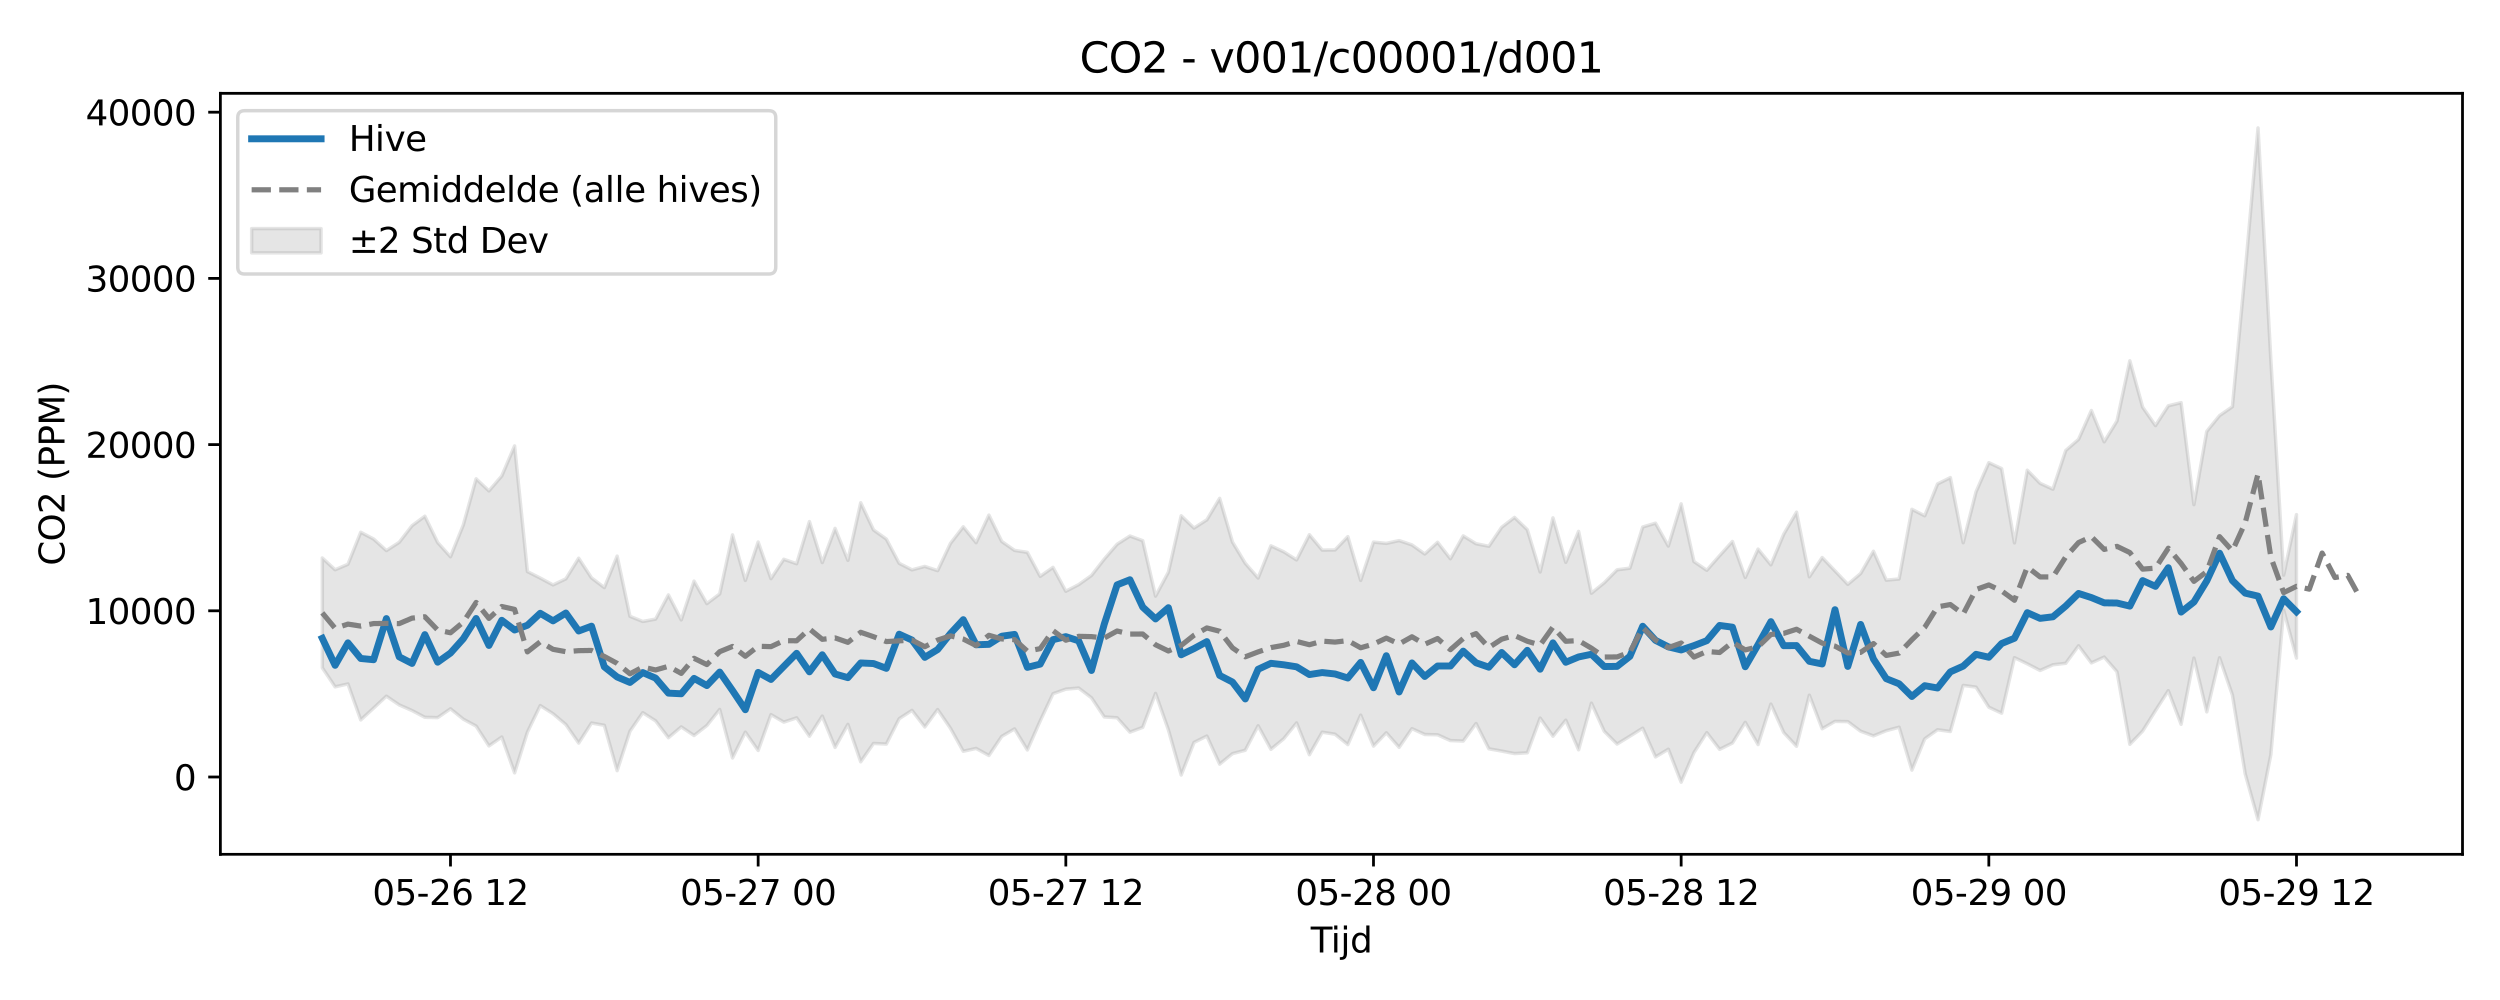 <?xml version="1.0" encoding="utf-8" standalone="no"?>
<!DOCTYPE svg PUBLIC "-//W3C//DTD SVG 1.1//EN"
  "http://www.w3.org/Graphics/SVG/1.1/DTD/svg11.dtd">
<svg xmlns:xlink="http://www.w3.org/1999/xlink" width="720pt" height="288pt" viewBox="0 0 720 288" xmlns="http://www.w3.org/2000/svg" version="1.1">
 <defs>
  <style type="text/css">*{stroke-linejoin: round; stroke-linecap: butt}</style>
 </defs>
 <g id="figure_1">
  <g id="patch_1">
   <path d="M 0 288 
L 720 288 
L 720 0 
L 0 0 
z
" style="fill: #ffffff"/>
  </g>
  <g id="axes_1">
   <g id="patch_2">
    <path d="M 63.47 246.04 
L 709.2 246.04 
L 709.2 26.88 
L 63.47 26.88 
z
" style="fill: #ffffff"/>
   </g>
   <g id="FillBetweenPolyCollection_1">
    <defs>
     <path id="m521241c057" d="M 92.821 -127.305 
L 92.821 -95.676 
L 96.513 -90.186 
L 100.205 -91.026 
L 103.897 -80.66 
L 107.589 -84.049 
L 111.281 -87.5 
L 114.973 -84.984 
L 118.665 -83.361 
L 122.357 -81.414 
L 126.049 -81.322 
L 129.741 -83.869 
L 133.433 -80.881 
L 137.125 -78.884 
L 140.817 -73.176 
L 144.509 -75.737 
L 148.201 -65.416 
L 151.893 -77.134 
L 155.585 -84.793 
L 159.277 -82.447 
L 162.969 -79.327 
L 166.661 -73.996 
L 170.353 -79.765 
L 174.045 -79.113 
L 177.737 -66.057 
L 181.429 -77.396 
L 185.121 -82.752 
L 188.813 -80.395 
L 192.505 -75.538 
L 196.197 -78.655 
L 199.889 -76.17 
L 203.581 -79.046 
L 207.273 -83.682 
L 210.965 -69.699 
L 214.657 -77.14 
L 218.349 -71.866 
L 222.041 -82.194 
L 225.733 -80.035 
L 229.425 -81.265 
L 233.117 -75.968 
L 236.809 -81.767 
L 240.501 -72.742 
L 244.193 -79.379 
L 247.885 -68.596 
L 251.577 -73.891 
L 255.269 -73.707 
L 258.961 -81.01 
L 262.653 -83.41 
L 266.345 -78.625 
L 270.037 -83.654 
L 273.729 -78.256 
L 277.421 -71.632 
L 281.113 -72.451 
L 284.805 -70.414 
L 288.497 -75.916 
L 292.189 -78.076 
L 295.881 -72.01 
L 299.573 -80.364 
L 303.265 -88.197 
L 306.957 -89.521 
L 310.649 -89.844 
L 314.341 -87.042 
L 318.033 -81.518 
L 321.725 -81.286 
L 325.417 -77.141 
L 329.109 -78.523 
L 332.801 -88.296 
L 336.493 -77.814 
L 340.185 -64.797 
L 343.877 -74.178 
L 347.569 -76.017 
L 351.261 -67.931 
L 354.953 -70.951 
L 358.645 -71.928 
L 362.337 -78.975 
L 366.029 -72.194 
L 369.721 -75.238 
L 373.413 -79.793 
L 377.105 -70.633 
L 380.797 -77.127 
L 384.489 -76.545 
L 388.181 -73.55 
L 391.873 -82.038 
L 395.565 -73.119 
L 399.257 -76.95 
L 402.949 -72.762 
L 406.641 -78.15 
L 410.333 -76.465 
L 414.025 -76.38 
L 417.717 -74.712 
L 421.409 -74.575 
L 425.101 -79.633 
L 428.793 -72.346 
L 432.485 -71.686 
L 436.177 -70.971 
L 439.869 -71.193 
L 443.561 -81.189 
L 447.253 -75.973 
L 450.945 -80.582 
L 454.637 -72.051 
L 458.329 -85.492 
L 462.021 -77.377 
L 465.713 -73.706 
L 469.405 -75.971 
L 473.097 -78.288 
L 476.789 -70.002 
L 480.481 -72.217 
L 484.173 -62.724 
L 487.865 -71.263 
L 491.557 -76.993 
L 495.249 -72.187 
L 498.941 -74.01 
L 502.633 -79.966 
L 506.325 -73.561 
L 510.017 -85.218 
L 513.709 -77.032 
L 517.401 -73.069 
L 521.093 -87.79 
L 524.785 -78.116 
L 528.477 -80.235 
L 532.169 -80.175 
L 535.861 -77.414 
L 539.553 -76.062 
L 543.245 -77.562 
L 546.937 -78.56 
L 550.629 -66.202 
L 554.321 -75.207 
L 558.013 -77.832 
L 561.705 -77.328 
L 565.397 -90.6 
L 569.089 -90.112 
L 572.781 -84.32 
L 576.473 -82.605 
L 580.165 -98.593 
L 583.857 -96.822 
L 587.549 -94.899 
L 591.241 -96.54 
L 594.933 -96.967 
L 598.625 -102.018 
L 602.317 -97.086 
L 606.009 -98.771 
L 609.701 -94.521 
L 613.393 -73.631 
L 617.085 -77.455 
L 620.777 -83.328 
L 624.469 -89.088 
L 628.161 -79.406 
L 631.853 -98.466 
L 635.545 -82.984 
L 639.237 -98.569 
L 642.929 -87.843 
L 646.621 -65.118 
L 650.313 -51.922 
L 654.005 -70.684 
L 657.697 -112.301 
L 661.389 -98.469 
L 661.389 -139.79 
L 661.389 -139.79 
L 657.697 -122.359 
L 654.005 -184.381 
L 650.313 -251.158 
L 646.621 -209.831 
L 642.929 -170.866 
L 639.237 -168.314 
L 635.545 -163.762 
L 631.853 -142.671 
L 628.161 -172.039 
L 624.469 -171.135 
L 620.777 -165.435 
L 617.085 -170.728 
L 613.393 -184.1 
L 609.701 -166.769 
L 606.009 -160.76 
L 602.317 -169.771 
L 598.625 -161.466 
L 594.933 -158.261 
L 591.241 -147.114 
L 587.549 -148.8 
L 583.857 -152.584 
L 580.165 -131.648 
L 576.473 -153.022 
L 572.781 -154.753 
L 569.089 -146.321 
L 565.397 -131.697 
L 561.705 -150.452 
L 558.013 -148.626 
L 554.321 -139.45 
L 550.629 -141.321 
L 546.937 -121.261 
L 543.245 -120.911 
L 539.553 -129.245 
L 535.861 -122.821 
L 532.169 -119.709 
L 528.477 -123.586 
L 524.785 -127.434 
L 521.093 -121.877 
L 517.401 -140.494 
L 513.709 -134.141 
L 510.017 -125.332 
L 506.325 -129.862 
L 502.633 -121.69 
L 498.941 -132.057 
L 495.249 -127.969 
L 491.557 -123.76 
L 487.865 -126.266 
L 484.173 -142.896 
L 480.481 -130.732 
L 476.789 -137.324 
L 473.097 -136.224 
L 469.405 -124.37 
L 465.713 -123.895 
L 462.021 -120.171 
L 458.329 -117.155 
L 454.637 -134.961 
L 450.945 -126.046 
L 447.253 -138.853 
L 443.561 -123.266 
L 439.869 -135.447 
L 436.177 -138.986 
L 432.485 -136.143 
L 428.793 -130.681 
L 425.101 -131.408 
L 421.409 -133.666 
L 417.717 -127.072 
L 414.025 -131.826 
L 410.333 -128.447 
L 406.641 -131.07 
L 402.949 -132.316 
L 399.257 -131.506 
L 395.565 -131.88 
L 391.873 -120.847 
L 388.181 -133.455 
L 384.489 -129.614 
L 380.797 -129.579 
L 377.105 -134.005 
L 373.413 -126.745 
L 369.721 -129.077 
L 366.029 -130.802 
L 362.337 -121.54 
L 358.645 -125.762 
L 354.953 -131.898 
L 351.261 -144.479 
L 347.569 -138.289 
L 343.877 -135.923 
L 340.185 -139.452 
L 336.493 -123.211 
L 332.801 -116.318 
L 329.109 -132.279 
L 325.417 -133.627 
L 321.725 -131.26 
L 318.033 -126.988 
L 314.341 -122.264 
L 310.649 -119.625 
L 306.957 -117.72 
L 303.265 -124.598 
L 299.573 -122.005 
L 295.881 -128.926 
L 292.189 -129.49 
L 288.497 -132.066 
L 284.805 -139.652 
L 281.113 -131.707 
L 277.421 -136.28 
L 273.729 -131.493 
L 270.037 -123.652 
L 266.345 -124.875 
L 262.653 -123.886 
L 258.961 -125.768 
L 255.269 -132.747 
L 251.577 -135.372 
L 247.885 -143.206 
L 244.193 -126.63 
L 240.501 -135.826 
L 236.809 -125.986 
L 233.117 -137.779 
L 229.425 -125.645 
L 225.733 -126.932 
L 222.041 -121.341 
L 218.349 -131.897 
L 214.657 -120.848 
L 210.965 -133.956 
L 207.273 -116.948 
L 203.581 -114.159 
L 199.889 -120.638 
L 196.197 -109.468 
L 192.505 -116.664 
L 188.813 -109.707 
L 185.121 -109.017 
L 181.429 -110.502 
L 177.737 -127.84 
L 174.045 -118.77 
L 170.353 -121.579 
L 166.661 -127.227 
L 162.969 -121.299 
L 159.277 -119.542 
L 155.585 -121.52 
L 151.893 -123.387 
L 148.201 -159.581 
L 144.509 -150.925 
L 140.817 -146.621 
L 137.125 -150.1 
L 133.433 -136.805 
L 129.741 -127.655 
L 126.049 -131.759 
L 122.357 -139.33 
L 118.665 -136.595 
L 114.973 -131.816 
L 111.281 -129.425 
L 107.589 -132.775 
L 103.897 -134.704 
L 100.205 -125.488 
L 96.513 -123.913 
L 92.821 -127.305 
z
" style="stroke: #808080; stroke-opacity: 0.2"/>
    </defs>
    <g clip-path="url(#p81b038e1f0)">
     <use xlink:href="#m521241c057" x="0" y="288" style="fill: #808080; fill-opacity: 0.2; stroke: #808080; stroke-opacity: 0.2"/>
    </g>
   </g>
   <g id="matplotlib.axis_1">
    <g id="xtick_1">
     <g id="line2d_1">
      <defs>
       <path id="m26e021b4cd" d="M 0 0 
L 0 3.5 
" style="stroke: #000000; stroke-width: 0.8"/>
      </defs>
      <g>
       <use xlink:href="#m26e021b4cd" x="129.741" y="246.04" style="stroke: #000000; stroke-width: 0.8"/>
      </g>
     </g>
     <g id="text_1">
      <!-- 05-26 12 -->
      <g transform="translate(107.261 260.638) scale(0.1 -0.1)">
       <defs>
        <path id="DejaVuSans-30" d="M 2034 4250 
Q 1547 4250 1301 3770 
Q 1056 3291 1056 2328 
Q 1056 1369 1301 889 
Q 1547 409 2034 409 
Q 2525 409 2770 889 
Q 3016 1369 3016 2328 
Q 3016 3291 2770 3770 
Q 2525 4250 2034 4250 
z
M 2034 4750 
Q 2819 4750 3233 4129 
Q 3647 3509 3647 2328 
Q 3647 1150 3233 529 
Q 2819 -91 2034 -91 
Q 1250 -91 836 529 
Q 422 1150 422 2328 
Q 422 3509 836 4129 
Q 1250 4750 2034 4750 
z
" transform="scale(0.016)"/>
        <path id="DejaVuSans-35" d="M 691 4666 
L 3169 4666 
L 3169 4134 
L 1269 4134 
L 1269 2991 
Q 1406 3038 1543 3061 
Q 1681 3084 1819 3084 
Q 2600 3084 3056 2656 
Q 3513 2228 3513 1497 
Q 3513 744 3044 326 
Q 2575 -91 1722 -91 
Q 1428 -91 1123 -41 
Q 819 9 494 109 
L 494 744 
Q 775 591 1075 516 
Q 1375 441 1709 441 
Q 2250 441 2565 725 
Q 2881 1009 2881 1497 
Q 2881 1984 2565 2268 
Q 2250 2553 1709 2553 
Q 1456 2553 1204 2497 
Q 953 2441 691 2322 
L 691 4666 
z
" transform="scale(0.016)"/>
        <path id="DejaVuSans-2d" d="M 313 2009 
L 1997 2009 
L 1997 1497 
L 313 1497 
L 313 2009 
z
" transform="scale(0.016)"/>
        <path id="DejaVuSans-32" d="M 1228 531 
L 3431 531 
L 3431 0 
L 469 0 
L 469 531 
Q 828 903 1448 1529 
Q 2069 2156 2228 2338 
Q 2531 2678 2651 2914 
Q 2772 3150 2772 3378 
Q 2772 3750 2511 3984 
Q 2250 4219 1831 4219 
Q 1534 4219 1204 4116 
Q 875 4013 500 3803 
L 500 4441 
Q 881 4594 1212 4672 
Q 1544 4750 1819 4750 
Q 2544 4750 2975 4387 
Q 3406 4025 3406 3419 
Q 3406 3131 3298 2873 
Q 3191 2616 2906 2266 
Q 2828 2175 2409 1742 
Q 1991 1309 1228 531 
z
" transform="scale(0.016)"/>
        <path id="DejaVuSans-36" d="M 2113 2584 
Q 1688 2584 1439 2293 
Q 1191 2003 1191 1497 
Q 1191 994 1439 701 
Q 1688 409 2113 409 
Q 2538 409 2786 701 
Q 3034 994 3034 1497 
Q 3034 2003 2786 2293 
Q 2538 2584 2113 2584 
z
M 3366 4563 
L 3366 3988 
Q 3128 4100 2886 4159 
Q 2644 4219 2406 4219 
Q 1781 4219 1451 3797 
Q 1122 3375 1075 2522 
Q 1259 2794 1537 2939 
Q 1816 3084 2150 3084 
Q 2853 3084 3261 2657 
Q 3669 2231 3669 1497 
Q 3669 778 3244 343 
Q 2819 -91 2113 -91 
Q 1303 -91 875 529 
Q 447 1150 447 2328 
Q 447 3434 972 4092 
Q 1497 4750 2381 4750 
Q 2619 4750 2861 4703 
Q 3103 4656 3366 4563 
z
" transform="scale(0.016)"/>
        <path id="DejaVuSans-20" transform="scale(0.016)"/>
        <path id="DejaVuSans-31" d="M 794 531 
L 1825 531 
L 1825 4091 
L 703 3866 
L 703 4441 
L 1819 4666 
L 2450 4666 
L 2450 531 
L 3481 531 
L 3481 0 
L 794 0 
L 794 531 
z
" transform="scale(0.016)"/>
       </defs>
       <use xlink:href="#DejaVuSans-30"/>
       <use xlink:href="#DejaVuSans-35" transform="translate(63.623 0)"/>
       <use xlink:href="#DejaVuSans-2d" transform="translate(127.246 0)"/>
       <use xlink:href="#DejaVuSans-32" transform="translate(163.33 0)"/>
       <use xlink:href="#DejaVuSans-36" transform="translate(226.953 0)"/>
       <use xlink:href="#DejaVuSans-20" transform="translate(290.576 0)"/>
       <use xlink:href="#DejaVuSans-31" transform="translate(322.363 0)"/>
       <use xlink:href="#DejaVuSans-32" transform="translate(385.986 0)"/>
      </g>
     </g>
    </g>
    <g id="xtick_2">
     <g id="line2d_2">
      <g>
       <use xlink:href="#m26e021b4cd" x="218.349" y="246.04" style="stroke: #000000; stroke-width: 0.8"/>
      </g>
     </g>
     <g id="text_2">
      <!-- 05-27 00 -->
      <g transform="translate(195.869 260.638) scale(0.1 -0.1)">
       <defs>
        <path id="DejaVuSans-37" d="M 525 4666 
L 3525 4666 
L 3525 4397 
L 1831 0 
L 1172 0 
L 2766 4134 
L 525 4134 
L 525 4666 
z
" transform="scale(0.016)"/>
       </defs>
       <use xlink:href="#DejaVuSans-30"/>
       <use xlink:href="#DejaVuSans-35" transform="translate(63.623 0)"/>
       <use xlink:href="#DejaVuSans-2d" transform="translate(127.246 0)"/>
       <use xlink:href="#DejaVuSans-32" transform="translate(163.33 0)"/>
       <use xlink:href="#DejaVuSans-37" transform="translate(226.953 0)"/>
       <use xlink:href="#DejaVuSans-20" transform="translate(290.576 0)"/>
       <use xlink:href="#DejaVuSans-30" transform="translate(322.363 0)"/>
       <use xlink:href="#DejaVuSans-30" transform="translate(385.986 0)"/>
      </g>
     </g>
    </g>
    <g id="xtick_3">
     <g id="line2d_3">
      <g>
       <use xlink:href="#m26e021b4cd" x="306.957" y="246.04" style="stroke: #000000; stroke-width: 0.8"/>
      </g>
     </g>
     <g id="text_3">
      <!-- 05-27 12 -->
      <g transform="translate(284.477 260.638) scale(0.1 -0.1)">
       <use xlink:href="#DejaVuSans-30"/>
       <use xlink:href="#DejaVuSans-35" transform="translate(63.623 0)"/>
       <use xlink:href="#DejaVuSans-2d" transform="translate(127.246 0)"/>
       <use xlink:href="#DejaVuSans-32" transform="translate(163.33 0)"/>
       <use xlink:href="#DejaVuSans-37" transform="translate(226.953 0)"/>
       <use xlink:href="#DejaVuSans-20" transform="translate(290.576 0)"/>
       <use xlink:href="#DejaVuSans-31" transform="translate(322.363 0)"/>
       <use xlink:href="#DejaVuSans-32" transform="translate(385.986 0)"/>
      </g>
     </g>
    </g>
    <g id="xtick_4">
     <g id="line2d_4">
      <g>
       <use xlink:href="#m26e021b4cd" x="395.565" y="246.04" style="stroke: #000000; stroke-width: 0.8"/>
      </g>
     </g>
     <g id="text_4">
      <!-- 05-28 00 -->
      <g transform="translate(373.085 260.638) scale(0.1 -0.1)">
       <defs>
        <path id="DejaVuSans-38" d="M 2034 2216 
Q 1584 2216 1326 1975 
Q 1069 1734 1069 1313 
Q 1069 891 1326 650 
Q 1584 409 2034 409 
Q 2484 409 2743 651 
Q 3003 894 3003 1313 
Q 3003 1734 2745 1975 
Q 2488 2216 2034 2216 
z
M 1403 2484 
Q 997 2584 770 2862 
Q 544 3141 544 3541 
Q 544 4100 942 4425 
Q 1341 4750 2034 4750 
Q 2731 4750 3128 4425 
Q 3525 4100 3525 3541 
Q 3525 3141 3298 2862 
Q 3072 2584 2669 2484 
Q 3125 2378 3379 2068 
Q 3634 1759 3634 1313 
Q 3634 634 3220 271 
Q 2806 -91 2034 -91 
Q 1263 -91 848 271 
Q 434 634 434 1313 
Q 434 1759 690 2068 
Q 947 2378 1403 2484 
z
M 1172 3481 
Q 1172 3119 1398 2916 
Q 1625 2713 2034 2713 
Q 2441 2713 2670 2916 
Q 2900 3119 2900 3481 
Q 2900 3844 2670 4047 
Q 2441 4250 2034 4250 
Q 1625 4250 1398 4047 
Q 1172 3844 1172 3481 
z
" transform="scale(0.016)"/>
       </defs>
       <use xlink:href="#DejaVuSans-30"/>
       <use xlink:href="#DejaVuSans-35" transform="translate(63.623 0)"/>
       <use xlink:href="#DejaVuSans-2d" transform="translate(127.246 0)"/>
       <use xlink:href="#DejaVuSans-32" transform="translate(163.33 0)"/>
       <use xlink:href="#DejaVuSans-38" transform="translate(226.953 0)"/>
       <use xlink:href="#DejaVuSans-20" transform="translate(290.576 0)"/>
       <use xlink:href="#DejaVuSans-30" transform="translate(322.363 0)"/>
       <use xlink:href="#DejaVuSans-30" transform="translate(385.986 0)"/>
      </g>
     </g>
    </g>
    <g id="xtick_5">
     <g id="line2d_5">
      <g>
       <use xlink:href="#m26e021b4cd" x="484.173" y="246.04" style="stroke: #000000; stroke-width: 0.8"/>
      </g>
     </g>
     <g id="text_5">
      <!-- 05-28 12 -->
      <g transform="translate(461.692 260.638) scale(0.1 -0.1)">
       <use xlink:href="#DejaVuSans-30"/>
       <use xlink:href="#DejaVuSans-35" transform="translate(63.623 0)"/>
       <use xlink:href="#DejaVuSans-2d" transform="translate(127.246 0)"/>
       <use xlink:href="#DejaVuSans-32" transform="translate(163.33 0)"/>
       <use xlink:href="#DejaVuSans-38" transform="translate(226.953 0)"/>
       <use xlink:href="#DejaVuSans-20" transform="translate(290.576 0)"/>
       <use xlink:href="#DejaVuSans-31" transform="translate(322.363 0)"/>
       <use xlink:href="#DejaVuSans-32" transform="translate(385.986 0)"/>
      </g>
     </g>
    </g>
    <g id="xtick_6">
     <g id="line2d_6">
      <g>
       <use xlink:href="#m26e021b4cd" x="572.781" y="246.04" style="stroke: #000000; stroke-width: 0.8"/>
      </g>
     </g>
     <g id="text_6">
      <!-- 05-29 00 -->
      <g transform="translate(550.3 260.638) scale(0.1 -0.1)">
       <defs>
        <path id="DejaVuSans-39" d="M 703 97 
L 703 672 
Q 941 559 1184 500 
Q 1428 441 1663 441 
Q 2288 441 2617 861 
Q 2947 1281 2994 2138 
Q 2813 1869 2534 1725 
Q 2256 1581 1919 1581 
Q 1219 1581 811 2004 
Q 403 2428 403 3163 
Q 403 3881 828 4315 
Q 1253 4750 1959 4750 
Q 2769 4750 3195 4129 
Q 3622 3509 3622 2328 
Q 3622 1225 3098 567 
Q 2575 -91 1691 -91 
Q 1453 -91 1209 -44 
Q 966 3 703 97 
z
M 1959 2075 
Q 2384 2075 2632 2365 
Q 2881 2656 2881 3163 
Q 2881 3666 2632 3958 
Q 2384 4250 1959 4250 
Q 1534 4250 1286 3958 
Q 1038 3666 1038 3163 
Q 1038 2656 1286 2365 
Q 1534 2075 1959 2075 
z
" transform="scale(0.016)"/>
       </defs>
       <use xlink:href="#DejaVuSans-30"/>
       <use xlink:href="#DejaVuSans-35" transform="translate(63.623 0)"/>
       <use xlink:href="#DejaVuSans-2d" transform="translate(127.246 0)"/>
       <use xlink:href="#DejaVuSans-32" transform="translate(163.33 0)"/>
       <use xlink:href="#DejaVuSans-39" transform="translate(226.953 0)"/>
       <use xlink:href="#DejaVuSans-20" transform="translate(290.576 0)"/>
       <use xlink:href="#DejaVuSans-30" transform="translate(322.363 0)"/>
       <use xlink:href="#DejaVuSans-30" transform="translate(385.986 0)"/>
      </g>
     </g>
    </g>
    <g id="xtick_7">
     <g id="line2d_7">
      <g>
       <use xlink:href="#m26e021b4cd" x="661.389" y="246.04" style="stroke: #000000; stroke-width: 0.8"/>
      </g>
     </g>
     <g id="text_7">
      <!-- 05-29 12 -->
      <g transform="translate(638.908 260.638) scale(0.1 -0.1)">
       <use xlink:href="#DejaVuSans-30"/>
       <use xlink:href="#DejaVuSans-35" transform="translate(63.623 0)"/>
       <use xlink:href="#DejaVuSans-2d" transform="translate(127.246 0)"/>
       <use xlink:href="#DejaVuSans-32" transform="translate(163.33 0)"/>
       <use xlink:href="#DejaVuSans-39" transform="translate(226.953 0)"/>
       <use xlink:href="#DejaVuSans-20" transform="translate(290.576 0)"/>
       <use xlink:href="#DejaVuSans-31" transform="translate(322.363 0)"/>
       <use xlink:href="#DejaVuSans-32" transform="translate(385.986 0)"/>
      </g>
     </g>
    </g>
    <g id="text_8">
     <!-- Tijd -->
     <g transform="translate(377.485 274.317) scale(0.1 -0.1)">
      <defs>
       <path id="DejaVuSans-54" d="M -19 4666 
L 3928 4666 
L 3928 4134 
L 2272 4134 
L 2272 0 
L 1638 0 
L 1638 4134 
L -19 4134 
L -19 4666 
z
" transform="scale(0.016)"/>
       <path id="DejaVuSans-69" d="M 603 3500 
L 1178 3500 
L 1178 0 
L 603 0 
L 603 3500 
z
M 603 4863 
L 1178 4863 
L 1178 4134 
L 603 4134 
L 603 4863 
z
" transform="scale(0.016)"/>
       <path id="DejaVuSans-6a" d="M 603 3500 
L 1178 3500 
L 1178 -63 
Q 1178 -731 923 -1031 
Q 669 -1331 103 -1331 
L -116 -1331 
L -116 -844 
L 38 -844 
Q 366 -844 484 -692 
Q 603 -541 603 -63 
L 603 3500 
z
M 603 4863 
L 1178 4863 
L 1178 4134 
L 603 4134 
L 603 4863 
z
" transform="scale(0.016)"/>
       <path id="DejaVuSans-64" d="M 2906 2969 
L 2906 4863 
L 3481 4863 
L 3481 0 
L 2906 0 
L 2906 525 
Q 2725 213 2448 61 
Q 2172 -91 1784 -91 
Q 1150 -91 751 415 
Q 353 922 353 1747 
Q 353 2572 751 3078 
Q 1150 3584 1784 3584 
Q 2172 3584 2448 3432 
Q 2725 3281 2906 2969 
z
M 947 1747 
Q 947 1113 1208 752 
Q 1469 391 1925 391 
Q 2381 391 2643 752 
Q 2906 1113 2906 1747 
Q 2906 2381 2643 2742 
Q 2381 3103 1925 3103 
Q 1469 3103 1208 2742 
Q 947 2381 947 1747 
z
" transform="scale(0.016)"/>
      </defs>
      <use xlink:href="#DejaVuSans-54"/>
      <use xlink:href="#DejaVuSans-69" transform="translate(57.959 0)"/>
      <use xlink:href="#DejaVuSans-6a" transform="translate(85.742 0)"/>
      <use xlink:href="#DejaVuSans-64" transform="translate(113.525 0)"/>
     </g>
    </g>
   </g>
   <g id="matplotlib.axis_2">
    <g id="ytick_1">
     <g id="line2d_8">
      <defs>
       <path id="mb6037d41ae" d="M 0 0 
L -3.5 0 
" style="stroke: #000000; stroke-width: 0.8"/>
      </defs>
      <g>
       <use xlink:href="#mb6037d41ae" x="63.47" y="223.78" style="stroke: #000000; stroke-width: 0.8"/>
      </g>
     </g>
     <g id="text_9">
      <!-- 0 -->
      <g transform="translate(50.108 227.579) scale(0.1 -0.1)">
       <use xlink:href="#DejaVuSans-30"/>
      </g>
     </g>
    </g>
    <g id="ytick_2">
     <g id="line2d_9">
      <g>
       <use xlink:href="#mb6037d41ae" x="63.47" y="175.912" style="stroke: #000000; stroke-width: 0.8"/>
      </g>
     </g>
     <g id="text_10">
      <!-- 10000 -->
      <g transform="translate(24.657 179.711) scale(0.1 -0.1)">
       <use xlink:href="#DejaVuSans-31"/>
       <use xlink:href="#DejaVuSans-30" transform="translate(63.623 0)"/>
       <use xlink:href="#DejaVuSans-30" transform="translate(127.246 0)"/>
       <use xlink:href="#DejaVuSans-30" transform="translate(190.869 0)"/>
       <use xlink:href="#DejaVuSans-30" transform="translate(254.492 0)"/>
      </g>
     </g>
    </g>
    <g id="ytick_3">
     <g id="line2d_10">
      <g>
       <use xlink:href="#mb6037d41ae" x="63.47" y="128.044" style="stroke: #000000; stroke-width: 0.8"/>
      </g>
     </g>
     <g id="text_11">
      <!-- 20000 -->
      <g transform="translate(24.657 131.843) scale(0.1 -0.1)">
       <use xlink:href="#DejaVuSans-32"/>
       <use xlink:href="#DejaVuSans-30" transform="translate(63.623 0)"/>
       <use xlink:href="#DejaVuSans-30" transform="translate(127.246 0)"/>
       <use xlink:href="#DejaVuSans-30" transform="translate(190.869 0)"/>
       <use xlink:href="#DejaVuSans-30" transform="translate(254.492 0)"/>
      </g>
     </g>
    </g>
    <g id="ytick_4">
     <g id="line2d_11">
      <g>
       <use xlink:href="#mb6037d41ae" x="63.47" y="80.176" style="stroke: #000000; stroke-width: 0.8"/>
      </g>
     </g>
     <g id="text_12">
      <!-- 30000 -->
      <g transform="translate(24.657 83.975) scale(0.1 -0.1)">
       <defs>
        <path id="DejaVuSans-33" d="M 2597 2516 
Q 3050 2419 3304 2112 
Q 3559 1806 3559 1356 
Q 3559 666 3084 287 
Q 2609 -91 1734 -91 
Q 1441 -91 1130 -33 
Q 819 25 488 141 
L 488 750 
Q 750 597 1062 519 
Q 1375 441 1716 441 
Q 2309 441 2620 675 
Q 2931 909 2931 1356 
Q 2931 1769 2642 2001 
Q 2353 2234 1838 2234 
L 1294 2234 
L 1294 2753 
L 1863 2753 
Q 2328 2753 2575 2939 
Q 2822 3125 2822 3475 
Q 2822 3834 2567 4026 
Q 2313 4219 1838 4219 
Q 1578 4219 1281 4162 
Q 984 4106 628 3988 
L 628 4550 
Q 988 4650 1302 4700 
Q 1616 4750 1894 4750 
Q 2613 4750 3031 4423 
Q 3450 4097 3450 3541 
Q 3450 3153 3228 2886 
Q 3006 2619 2597 2516 
z
" transform="scale(0.016)"/>
       </defs>
       <use xlink:href="#DejaVuSans-33"/>
       <use xlink:href="#DejaVuSans-30" transform="translate(63.623 0)"/>
       <use xlink:href="#DejaVuSans-30" transform="translate(127.246 0)"/>
       <use xlink:href="#DejaVuSans-30" transform="translate(190.869 0)"/>
       <use xlink:href="#DejaVuSans-30" transform="translate(254.492 0)"/>
      </g>
     </g>
    </g>
    <g id="ytick_5">
     <g id="line2d_12">
      <g>
       <use xlink:href="#mb6037d41ae" x="63.47" y="32.308" style="stroke: #000000; stroke-width: 0.8"/>
      </g>
     </g>
     <g id="text_13">
      <!-- 40000 -->
      <g transform="translate(24.657 36.108) scale(0.1 -0.1)">
       <defs>
        <path id="DejaVuSans-34" d="M 2419 4116 
L 825 1625 
L 2419 1625 
L 2419 4116 
z
M 2253 4666 
L 3047 4666 
L 3047 1625 
L 3713 1625 
L 3713 1100 
L 3047 1100 
L 3047 0 
L 2419 0 
L 2419 1100 
L 313 1100 
L 313 1709 
L 2253 4666 
z
" transform="scale(0.016)"/>
       </defs>
       <use xlink:href="#DejaVuSans-34"/>
       <use xlink:href="#DejaVuSans-30" transform="translate(63.623 0)"/>
       <use xlink:href="#DejaVuSans-30" transform="translate(127.246 0)"/>
       <use xlink:href="#DejaVuSans-30" transform="translate(190.869 0)"/>
       <use xlink:href="#DejaVuSans-30" transform="translate(254.492 0)"/>
      </g>
     </g>
    </g>
    <g id="text_14">
     <!-- CO2 (PPM) -->
     <g transform="translate(18.578 162.903) rotate(-90) scale(0.1 -0.1)">
      <defs>
       <path id="DejaVuSans-43" d="M 4122 4306 
L 4122 3641 
Q 3803 3938 3442 4084 
Q 3081 4231 2675 4231 
Q 1875 4231 1450 3742 
Q 1025 3253 1025 2328 
Q 1025 1406 1450 917 
Q 1875 428 2675 428 
Q 3081 428 3442 575 
Q 3803 722 4122 1019 
L 4122 359 
Q 3791 134 3420 21 
Q 3050 -91 2638 -91 
Q 1578 -91 968 557 
Q 359 1206 359 2328 
Q 359 3453 968 4101 
Q 1578 4750 2638 4750 
Q 3056 4750 3426 4639 
Q 3797 4528 4122 4306 
z
" transform="scale(0.016)"/>
       <path id="DejaVuSans-4f" d="M 2522 4238 
Q 1834 4238 1429 3725 
Q 1025 3213 1025 2328 
Q 1025 1447 1429 934 
Q 1834 422 2522 422 
Q 3209 422 3611 934 
Q 4013 1447 4013 2328 
Q 4013 3213 3611 3725 
Q 3209 4238 2522 4238 
z
M 2522 4750 
Q 3503 4750 4090 4092 
Q 4678 3434 4678 2328 
Q 4678 1225 4090 567 
Q 3503 -91 2522 -91 
Q 1538 -91 948 565 
Q 359 1222 359 2328 
Q 359 3434 948 4092 
Q 1538 4750 2522 4750 
z
" transform="scale(0.016)"/>
       <path id="DejaVuSans-28" d="M 1984 4856 
Q 1566 4138 1362 3434 
Q 1159 2731 1159 2009 
Q 1159 1288 1364 580 
Q 1569 -128 1984 -844 
L 1484 -844 
Q 1016 -109 783 600 
Q 550 1309 550 2009 
Q 550 2706 781 3412 
Q 1013 4119 1484 4856 
L 1984 4856 
z
" transform="scale(0.016)"/>
       <path id="DejaVuSans-50" d="M 1259 4147 
L 1259 2394 
L 2053 2394 
Q 2494 2394 2734 2622 
Q 2975 2850 2975 3272 
Q 2975 3691 2734 3919 
Q 2494 4147 2053 4147 
L 1259 4147 
z
M 628 4666 
L 2053 4666 
Q 2838 4666 3239 4311 
Q 3641 3956 3641 3272 
Q 3641 2581 3239 2228 
Q 2838 1875 2053 1875 
L 1259 1875 
L 1259 0 
L 628 0 
L 628 4666 
z
" transform="scale(0.016)"/>
       <path id="DejaVuSans-4d" d="M 628 4666 
L 1569 4666 
L 2759 1491 
L 3956 4666 
L 4897 4666 
L 4897 0 
L 4281 0 
L 4281 4097 
L 3078 897 
L 2444 897 
L 1241 4097 
L 1241 0 
L 628 0 
L 628 4666 
z
" transform="scale(0.016)"/>
       <path id="DejaVuSans-29" d="M 513 4856 
L 1013 4856 
Q 1481 4119 1714 3412 
Q 1947 2706 1947 2009 
Q 1947 1309 1714 600 
Q 1481 -109 1013 -844 
L 513 -844 
Q 928 -128 1133 580 
Q 1338 1288 1338 2009 
Q 1338 2731 1133 3434 
Q 928 4138 513 4856 
z
" transform="scale(0.016)"/>
      </defs>
      <use xlink:href="#DejaVuSans-43"/>
      <use xlink:href="#DejaVuSans-4f" transform="translate(69.824 0)"/>
      <use xlink:href="#DejaVuSans-32" transform="translate(148.535 0)"/>
      <use xlink:href="#DejaVuSans-20" transform="translate(212.158 0)"/>
      <use xlink:href="#DejaVuSans-28" transform="translate(243.945 0)"/>
      <use xlink:href="#DejaVuSans-50" transform="translate(282.959 0)"/>
      <use xlink:href="#DejaVuSans-50" transform="translate(343.262 0)"/>
      <use xlink:href="#DejaVuSans-4d" transform="translate(403.564 0)"/>
      <use xlink:href="#DejaVuSans-29" transform="translate(489.844 0)"/>
     </g>
    </g>
   </g>
   <g id="line2d_13">
    <path d="M 92.821 183.839 
L 96.513 191.608 
L 100.205 185.142 
L 103.897 189.642 
L 107.589 189.998 
L 111.281 178.155 
L 114.973 189.166 
L 118.665 191.064 
L 122.357 182.775 
L 126.049 190.705 
L 129.741 188.078 
L 133.433 183.95 
L 137.125 178.13 
L 140.817 185.886 
L 144.509 178.65 
L 148.201 181.439 
L 151.893 180.076 
L 155.585 176.627 
L 159.277 178.806 
L 162.969 176.552 
L 166.661 181.725 
L 170.353 180.34 
L 174.045 192.043 
L 177.737 194.975 
L 181.429 196.541 
L 185.121 193.7 
L 188.813 195.294 
L 192.505 199.621 
L 196.197 199.807 
L 199.889 195.375 
L 203.581 197.443 
L 207.273 193.559 
L 210.965 198.872 
L 214.657 204.396 
L 218.349 193.656 
L 222.041 195.68 
L 229.425 188.161 
L 233.117 193.487 
L 236.809 188.576 
L 240.501 194.114 
L 244.193 195.16 
L 247.885 190.933 
L 251.577 191.102 
L 255.269 192.481 
L 258.961 182.654 
L 262.653 184.333 
L 266.345 189.316 
L 270.037 187.071 
L 273.729 182.452 
L 277.421 178.47 
L 281.113 185.691 
L 284.805 185.57 
L 288.497 183.232 
L 292.189 182.712 
L 295.881 192.2 
L 299.573 191.268 
L 303.265 184.219 
L 306.957 183.355 
L 310.649 184.557 
L 314.341 193.096 
L 318.033 179.724 
L 321.725 168.438 
L 325.417 166.97 
L 329.109 174.851 
L 332.801 178.249 
L 336.493 175.018 
L 340.185 188.576 
L 343.877 186.794 
L 347.569 184.788 
L 351.261 194.52 
L 354.953 196.431 
L 358.645 201.29 
L 362.337 192.753 
L 366.029 191.036 
L 369.721 191.459 
L 373.413 192.04 
L 377.105 194.271 
L 380.797 193.7 
L 384.489 194.103 
L 388.181 195.27 
L 391.873 190.776 
L 395.565 198.067 
L 399.257 188.849 
L 402.949 199.286 
L 406.641 190.925 
L 410.333 194.821 
L 414.025 191.812 
L 417.717 191.816 
L 421.409 187.533 
L 425.101 190.887 
L 428.793 192.149 
L 432.485 187.92 
L 436.177 191.453 
L 439.869 187.3 
L 443.561 192.731 
L 447.253 185.144 
L 450.945 190.732 
L 454.637 189.2 
L 458.329 188.429 
L 462.021 191.96 
L 465.713 191.919 
L 469.405 189.029 
L 473.097 180.367 
L 476.789 184.42 
L 480.481 186.296 
L 484.173 187.186 
L 487.865 185.94 
L 491.557 184.512 
L 495.249 180.132 
L 498.941 180.628 
L 502.633 192.019 
L 506.325 185.663 
L 510.017 179.038 
L 513.709 185.961 
L 517.401 185.923 
L 521.093 190.462 
L 524.785 191.223 
L 528.477 175.598 
L 532.169 191.928 
L 535.861 179.84 
L 539.553 189.8 
L 543.245 195.459 
L 546.937 196.931 
L 550.629 200.586 
L 554.321 197.48 
L 558.013 198.14 
L 561.705 193.494 
L 565.397 191.847 
L 569.089 188.447 
L 572.781 189.283 
L 576.473 185.329 
L 580.165 183.813 
L 583.857 176.45 
L 587.549 178.087 
L 591.241 177.638 
L 594.933 174.538 
L 598.625 170.916 
L 602.317 172.103 
L 606.009 173.616 
L 609.701 173.673 
L 613.393 174.559 
L 617.085 167.217 
L 620.777 168.872 
L 624.469 163.507 
L 628.161 176.277 
L 631.853 173.378 
L 635.545 167.304 
L 639.237 159.326 
L 642.929 167.203 
L 646.621 170.82 
L 650.313 171.68 
L 654.005 180.566 
L 657.697 172.448 
L 661.389 176.175 
L 661.389 176.175 
" clip-path="url(#p81b038e1f0)" style="fill: none; stroke: #1f77b4; stroke-width: 2; stroke-linecap: square"/>
   </g>
   <g id="line2d_14">
    <path d="M 92.821 176.509 
L 96.513 180.95 
L 100.205 179.743 
L 103.897 180.318 
L 107.589 179.588 
L 111.281 179.538 
L 114.973 179.6 
L 118.665 178.022 
L 122.357 177.628 
L 126.049 181.459 
L 129.741 182.238 
L 133.433 179.157 
L 137.125 173.508 
L 140.817 178.102 
L 144.509 174.669 
L 148.201 175.501 
L 151.893 187.74 
L 155.585 184.843 
L 159.277 187.005 
L 162.969 187.687 
L 166.661 187.389 
L 170.353 187.328 
L 174.045 189.058 
L 177.737 191.051 
L 181.429 194.051 
L 185.121 192.115 
L 188.813 192.949 
L 192.505 191.899 
L 196.197 193.938 
L 199.889 189.596 
L 203.581 191.397 
L 207.273 187.685 
L 210.965 186.173 
L 214.657 189.006 
L 218.349 186.118 
L 222.041 186.232 
L 225.733 184.516 
L 229.425 184.545 
L 233.117 181.126 
L 236.809 184.124 
L 240.501 183.716 
L 244.193 184.996 
L 247.885 182.099 
L 251.577 183.368 
L 255.269 184.773 
L 262.653 184.352 
L 266.345 186.25 
L 270.037 184.347 
L 273.729 183.125 
L 277.421 184.044 
L 281.113 185.921 
L 284.805 182.967 
L 288.497 184.009 
L 292.189 184.217 
L 295.881 187.532 
L 299.573 186.815 
L 303.265 181.603 
L 306.957 184.379 
L 310.649 183.265 
L 314.341 183.347 
L 318.033 183.747 
L 321.725 181.727 
L 325.417 182.616 
L 329.109 182.599 
L 332.801 185.693 
L 336.493 187.488 
L 340.185 185.876 
L 343.877 182.949 
L 347.569 180.847 
L 351.261 181.795 
L 354.953 186.576 
L 358.645 189.155 
L 362.337 187.743 
L 366.029 186.502 
L 369.721 185.842 
L 373.413 184.731 
L 377.105 185.681 
L 380.797 184.647 
L 384.489 184.92 
L 388.181 184.498 
L 391.873 186.557 
L 395.565 185.501 
L 399.257 183.772 
L 402.949 185.461 
L 406.641 183.39 
L 410.333 185.544 
L 414.025 183.897 
L 417.717 187.108 
L 421.409 183.88 
L 425.101 182.479 
L 428.793 186.487 
L 432.485 184.085 
L 436.177 183.021 
L 439.869 184.68 
L 443.561 185.773 
L 447.253 180.587 
L 450.945 184.686 
L 454.637 184.494 
L 458.329 186.677 
L 462.021 189.226 
L 465.713 189.199 
L 469.405 187.83 
L 473.097 180.744 
L 476.789 184.337 
L 480.481 186.525 
L 484.173 185.19 
L 487.865 189.235 
L 491.557 187.624 
L 495.249 187.922 
L 498.941 184.966 
L 502.633 187.172 
L 506.325 186.289 
L 510.017 182.725 
L 513.709 182.414 
L 517.401 181.219 
L 524.785 185.225 
L 528.477 186.09 
L 532.169 188.058 
L 535.861 187.883 
L 539.553 185.346 
L 543.245 188.764 
L 546.937 188.089 
L 550.629 184.238 
L 554.321 180.672 
L 558.013 174.771 
L 561.705 174.11 
L 565.397 176.851 
L 569.089 169.783 
L 572.781 168.464 
L 576.473 170.187 
L 580.165 172.879 
L 583.857 163.297 
L 587.549 166.15 
L 591.241 166.173 
L 594.933 160.386 
L 598.625 156.258 
L 602.317 154.571 
L 606.009 158.234 
L 609.701 157.355 
L 613.393 159.134 
L 617.085 163.908 
L 620.777 163.619 
L 624.469 157.888 
L 628.161 162.278 
L 631.853 167.431 
L 635.545 164.627 
L 639.237 154.559 
L 642.929 158.646 
L 646.621 150.526 
L 650.313 136.46 
L 654.005 160.467 
L 657.697 170.67 
L 661.389 168.871 
L 665.081 169.675 
L 668.773 159.287 
L 672.465 166.322 
L 676.157 165.704 
L 679.849 172.425 
L 679.849 172.425 
" clip-path="url(#p81b038e1f0)" style="fill: none; stroke-dasharray: 5.55,2.4; stroke-dashoffset: 0; stroke: #808080; stroke-width: 1.5"/>
   </g>
   <g id="patch_3">
    <path d="M 63.47 246.04 
L 63.47 26.88 
" style="fill: none; stroke: #000000; stroke-width: 0.8; stroke-linejoin: miter; stroke-linecap: square"/>
   </g>
   <g id="patch_4">
    <path d="M 709.2 246.04 
L 709.2 26.88 
" style="fill: none; stroke: #000000; stroke-width: 0.8; stroke-linejoin: miter; stroke-linecap: square"/>
   </g>
   <g id="patch_5">
    <path d="M 63.47 246.04 
L 709.2 246.04 
" style="fill: none; stroke: #000000; stroke-width: 0.8; stroke-linejoin: miter; stroke-linecap: square"/>
   </g>
   <g id="patch_6">
    <path d="M 63.47 26.88 
L 709.2 26.88 
" style="fill: none; stroke: #000000; stroke-width: 0.8; stroke-linejoin: miter; stroke-linecap: square"/>
   </g>
   <g id="text_15">
    <!-- CO2 - v001/c00001/d001 -->
    <g transform="translate(310.932 20.88) scale(0.12 -0.12)">
     <defs>
      <path id="DejaVuSans-76" d="M 191 3500 
L 800 3500 
L 1894 563 
L 2988 3500 
L 3597 3500 
L 2284 0 
L 1503 0 
L 191 3500 
z
" transform="scale(0.016)"/>
      <path id="DejaVuSans-2f" d="M 1625 4666 
L 2156 4666 
L 531 -594 
L 0 -594 
L 1625 4666 
z
" transform="scale(0.016)"/>
      <path id="DejaVuSans-63" d="M 3122 3366 
L 3122 2828 
Q 2878 2963 2633 3030 
Q 2388 3097 2138 3097 
Q 1578 3097 1268 2742 
Q 959 2388 959 1747 
Q 959 1106 1268 751 
Q 1578 397 2138 397 
Q 2388 397 2633 464 
Q 2878 531 3122 666 
L 3122 134 
Q 2881 22 2623 -34 
Q 2366 -91 2075 -91 
Q 1284 -91 818 406 
Q 353 903 353 1747 
Q 353 2603 823 3093 
Q 1294 3584 2113 3584 
Q 2378 3584 2631 3529 
Q 2884 3475 3122 3366 
z
" transform="scale(0.016)"/>
     </defs>
     <use xlink:href="#DejaVuSans-43"/>
     <use xlink:href="#DejaVuSans-4f" transform="translate(69.824 0)"/>
     <use xlink:href="#DejaVuSans-32" transform="translate(148.535 0)"/>
     <use xlink:href="#DejaVuSans-20" transform="translate(212.158 0)"/>
     <use xlink:href="#DejaVuSans-2d" transform="translate(243.945 0)"/>
     <use xlink:href="#DejaVuSans-20" transform="translate(280.029 0)"/>
     <use xlink:href="#DejaVuSans-76" transform="translate(311.816 0)"/>
     <use xlink:href="#DejaVuSans-30" transform="translate(370.996 0)"/>
     <use xlink:href="#DejaVuSans-30" transform="translate(434.619 0)"/>
     <use xlink:href="#DejaVuSans-31" transform="translate(498.242 0)"/>
     <use xlink:href="#DejaVuSans-2f" transform="translate(561.865 0)"/>
     <use xlink:href="#DejaVuSans-63" transform="translate(595.557 0)"/>
     <use xlink:href="#DejaVuSans-30" transform="translate(650.537 0)"/>
     <use xlink:href="#DejaVuSans-30" transform="translate(714.16 0)"/>
     <use xlink:href="#DejaVuSans-30" transform="translate(777.783 0)"/>
     <use xlink:href="#DejaVuSans-30" transform="translate(841.406 0)"/>
     <use xlink:href="#DejaVuSans-31" transform="translate(905.029 0)"/>
     <use xlink:href="#DejaVuSans-2f" transform="translate(968.652 0)"/>
     <use xlink:href="#DejaVuSans-64" transform="translate(1002.344 0)"/>
     <use xlink:href="#DejaVuSans-30" transform="translate(1065.82 0)"/>
     <use xlink:href="#DejaVuSans-30" transform="translate(1129.443 0)"/>
     <use xlink:href="#DejaVuSans-31" transform="translate(1193.066 0)"/>
    </g>
   </g>
   <g id="legend_1">
    <g id="patch_7">
     <path d="M 70.47 78.914 
L 221.414 78.914 
Q 223.414 78.914 223.414 76.914 
L 223.414 33.88 
Q 223.414 31.88 221.414 31.88 
L 70.47 31.88 
Q 68.47 31.88 68.47 33.88 
L 68.47 76.914 
Q 68.47 78.914 70.47 78.914 
z
" style="fill: #ffffff; opacity: 0.8; stroke: #cccccc; stroke-linejoin: miter"/>
    </g>
    <g id="line2d_15">
     <path d="M 72.47 39.978 
L 82.47 39.978 
L 92.47 39.978 
" style="fill: none; stroke: #1f77b4; stroke-width: 2; stroke-linecap: square"/>
    </g>
    <g id="text_16">
     <!-- Hive -->
     <g transform="translate(100.47 43.478) scale(0.1 -0.1)">
      <defs>
       <path id="DejaVuSans-48" d="M 628 4666 
L 1259 4666 
L 1259 2753 
L 3553 2753 
L 3553 4666 
L 4184 4666 
L 4184 0 
L 3553 0 
L 3553 2222 
L 1259 2222 
L 1259 0 
L 628 0 
L 628 4666 
z
" transform="scale(0.016)"/>
       <path id="DejaVuSans-65" d="M 3597 1894 
L 3597 1613 
L 953 1613 
Q 991 1019 1311 708 
Q 1631 397 2203 397 
Q 2534 397 2845 478 
Q 3156 559 3463 722 
L 3463 178 
Q 3153 47 2828 -22 
Q 2503 -91 2169 -91 
Q 1331 -91 842 396 
Q 353 884 353 1716 
Q 353 2575 817 3079 
Q 1281 3584 2069 3584 
Q 2775 3584 3186 3129 
Q 3597 2675 3597 1894 
z
M 3022 2063 
Q 3016 2534 2758 2815 
Q 2500 3097 2075 3097 
Q 1594 3097 1305 2825 
Q 1016 2553 972 2059 
L 3022 2063 
z
" transform="scale(0.016)"/>
      </defs>
      <use xlink:href="#DejaVuSans-48"/>
      <use xlink:href="#DejaVuSans-69" transform="translate(75.195 0)"/>
      <use xlink:href="#DejaVuSans-76" transform="translate(102.979 0)"/>
      <use xlink:href="#DejaVuSans-65" transform="translate(162.158 0)"/>
     </g>
    </g>
    <g id="line2d_16">
     <path d="M 72.47 54.657 
L 82.47 54.657 
L 92.47 54.657 
" style="fill: none; stroke-dasharray: 5.55,2.4; stroke-dashoffset: 0; stroke: #808080; stroke-width: 1.5"/>
    </g>
    <g id="text_17">
     <!-- Gemiddelde (alle hives) -->
     <g transform="translate(100.47 58.157) scale(0.1 -0.1)">
      <defs>
       <path id="DejaVuSans-47" d="M 3809 666 
L 3809 1919 
L 2778 1919 
L 2778 2438 
L 4434 2438 
L 4434 434 
Q 4069 175 3628 42 
Q 3188 -91 2688 -91 
Q 1594 -91 976 548 
Q 359 1188 359 2328 
Q 359 3472 976 4111 
Q 1594 4750 2688 4750 
Q 3144 4750 3555 4637 
Q 3966 4525 4313 4306 
L 4313 3634 
Q 3963 3931 3569 4081 
Q 3175 4231 2741 4231 
Q 1884 4231 1454 3753 
Q 1025 3275 1025 2328 
Q 1025 1384 1454 906 
Q 1884 428 2741 428 
Q 3075 428 3337 486 
Q 3600 544 3809 666 
z
" transform="scale(0.016)"/>
       <path id="DejaVuSans-6d" d="M 3328 2828 
Q 3544 3216 3844 3400 
Q 4144 3584 4550 3584 
Q 5097 3584 5394 3201 
Q 5691 2819 5691 2113 
L 5691 0 
L 5113 0 
L 5113 2094 
Q 5113 2597 4934 2840 
Q 4756 3084 4391 3084 
Q 3944 3084 3684 2787 
Q 3425 2491 3425 1978 
L 3425 0 
L 2847 0 
L 2847 2094 
Q 2847 2600 2669 2842 
Q 2491 3084 2119 3084 
Q 1678 3084 1418 2786 
Q 1159 2488 1159 1978 
L 1159 0 
L 581 0 
L 581 3500 
L 1159 3500 
L 1159 2956 
Q 1356 3278 1631 3431 
Q 1906 3584 2284 3584 
Q 2666 3584 2933 3390 
Q 3200 3197 3328 2828 
z
" transform="scale(0.016)"/>
       <path id="DejaVuSans-6c" d="M 603 4863 
L 1178 4863 
L 1178 0 
L 603 0 
L 603 4863 
z
" transform="scale(0.016)"/>
       <path id="DejaVuSans-61" d="M 2194 1759 
Q 1497 1759 1228 1600 
Q 959 1441 959 1056 
Q 959 750 1161 570 
Q 1363 391 1709 391 
Q 2188 391 2477 730 
Q 2766 1069 2766 1631 
L 2766 1759 
L 2194 1759 
z
M 3341 1997 
L 3341 0 
L 2766 0 
L 2766 531 
Q 2569 213 2275 61 
Q 1981 -91 1556 -91 
Q 1019 -91 701 211 
Q 384 513 384 1019 
Q 384 1609 779 1909 
Q 1175 2209 1959 2209 
L 2766 2209 
L 2766 2266 
Q 2766 2663 2505 2880 
Q 2244 3097 1772 3097 
Q 1472 3097 1187 3025 
Q 903 2953 641 2809 
L 641 3341 
Q 956 3463 1253 3523 
Q 1550 3584 1831 3584 
Q 2591 3584 2966 3190 
Q 3341 2797 3341 1997 
z
" transform="scale(0.016)"/>
       <path id="DejaVuSans-68" d="M 3513 2113 
L 3513 0 
L 2938 0 
L 2938 2094 
Q 2938 2591 2744 2837 
Q 2550 3084 2163 3084 
Q 1697 3084 1428 2787 
Q 1159 2491 1159 1978 
L 1159 0 
L 581 0 
L 581 4863 
L 1159 4863 
L 1159 2956 
Q 1366 3272 1645 3428 
Q 1925 3584 2291 3584 
Q 2894 3584 3203 3211 
Q 3513 2838 3513 2113 
z
" transform="scale(0.016)"/>
       <path id="DejaVuSans-73" d="M 2834 3397 
L 2834 2853 
Q 2591 2978 2328 3040 
Q 2066 3103 1784 3103 
Q 1356 3103 1142 2972 
Q 928 2841 928 2578 
Q 928 2378 1081 2264 
Q 1234 2150 1697 2047 
L 1894 2003 
Q 2506 1872 2764 1633 
Q 3022 1394 3022 966 
Q 3022 478 2636 193 
Q 2250 -91 1575 -91 
Q 1294 -91 989 -36 
Q 684 19 347 128 
L 347 722 
Q 666 556 975 473 
Q 1284 391 1588 391 
Q 1994 391 2212 530 
Q 2431 669 2431 922 
Q 2431 1156 2273 1281 
Q 2116 1406 1581 1522 
L 1381 1569 
Q 847 1681 609 1914 
Q 372 2147 372 2553 
Q 372 3047 722 3315 
Q 1072 3584 1716 3584 
Q 2034 3584 2315 3537 
Q 2597 3491 2834 3397 
z
" transform="scale(0.016)"/>
      </defs>
      <use xlink:href="#DejaVuSans-47"/>
      <use xlink:href="#DejaVuSans-65" transform="translate(77.49 0)"/>
      <use xlink:href="#DejaVuSans-6d" transform="translate(139.014 0)"/>
      <use xlink:href="#DejaVuSans-69" transform="translate(236.426 0)"/>
      <use xlink:href="#DejaVuSans-64" transform="translate(264.209 0)"/>
      <use xlink:href="#DejaVuSans-64" transform="translate(327.686 0)"/>
      <use xlink:href="#DejaVuSans-65" transform="translate(391.162 0)"/>
      <use xlink:href="#DejaVuSans-6c" transform="translate(452.686 0)"/>
      <use xlink:href="#DejaVuSans-64" transform="translate(480.469 0)"/>
      <use xlink:href="#DejaVuSans-65" transform="translate(543.945 0)"/>
      <use xlink:href="#DejaVuSans-20" transform="translate(605.469 0)"/>
      <use xlink:href="#DejaVuSans-28" transform="translate(637.256 0)"/>
      <use xlink:href="#DejaVuSans-61" transform="translate(676.27 0)"/>
      <use xlink:href="#DejaVuSans-6c" transform="translate(737.549 0)"/>
      <use xlink:href="#DejaVuSans-6c" transform="translate(765.332 0)"/>
      <use xlink:href="#DejaVuSans-65" transform="translate(793.115 0)"/>
      <use xlink:href="#DejaVuSans-20" transform="translate(854.639 0)"/>
      <use xlink:href="#DejaVuSans-68" transform="translate(886.426 0)"/>
      <use xlink:href="#DejaVuSans-69" transform="translate(949.805 0)"/>
      <use xlink:href="#DejaVuSans-76" transform="translate(977.588 0)"/>
      <use xlink:href="#DejaVuSans-65" transform="translate(1036.768 0)"/>
      <use xlink:href="#DejaVuSans-73" transform="translate(1098.291 0)"/>
      <use xlink:href="#DejaVuSans-29" transform="translate(1150.391 0)"/>
     </g>
    </g>
    <g id="patch_8">
     <path d="M 72.47 72.835 
L 92.47 72.835 
L 92.47 65.835 
L 72.47 65.835 
z
" style="fill: #808080; fill-opacity: 0.2; stroke: #808080; stroke-opacity: 0.2; stroke-linejoin: miter"/>
    </g>
    <g id="text_18">
     <!-- ±2 Std Dev -->
     <g transform="translate(100.47 72.835) scale(0.1 -0.1)">
      <defs>
       <path id="DejaVuSans-b1" d="M 2944 4013 
L 2944 2803 
L 4684 2803 
L 4684 2272 
L 2944 2272 
L 2944 1063 
L 2419 1063 
L 2419 2272 
L 678 2272 
L 678 2803 
L 2419 2803 
L 2419 4013 
L 2944 4013 
z
M 678 531 
L 4684 531 
L 4684 0 
L 678 0 
L 678 531 
z
" transform="scale(0.016)"/>
       <path id="DejaVuSans-53" d="M 3425 4513 
L 3425 3897 
Q 3066 4069 2747 4153 
Q 2428 4238 2131 4238 
Q 1616 4238 1336 4038 
Q 1056 3838 1056 3469 
Q 1056 3159 1242 3001 
Q 1428 2844 1947 2747 
L 2328 2669 
Q 3034 2534 3370 2195 
Q 3706 1856 3706 1288 
Q 3706 609 3251 259 
Q 2797 -91 1919 -91 
Q 1588 -91 1214 -16 
Q 841 59 441 206 
L 441 856 
Q 825 641 1194 531 
Q 1563 422 1919 422 
Q 2459 422 2753 634 
Q 3047 847 3047 1241 
Q 3047 1584 2836 1778 
Q 2625 1972 2144 2069 
L 1759 2144 
Q 1053 2284 737 2584 
Q 422 2884 422 3419 
Q 422 4038 858 4394 
Q 1294 4750 2059 4750 
Q 2388 4750 2728 4690 
Q 3069 4631 3425 4513 
z
" transform="scale(0.016)"/>
       <path id="DejaVuSans-74" d="M 1172 4494 
L 1172 3500 
L 2356 3500 
L 2356 3053 
L 1172 3053 
L 1172 1153 
Q 1172 725 1289 603 
Q 1406 481 1766 481 
L 2356 481 
L 2356 0 
L 1766 0 
Q 1100 0 847 248 
Q 594 497 594 1153 
L 594 3053 
L 172 3053 
L 172 3500 
L 594 3500 
L 594 4494 
L 1172 4494 
z
" transform="scale(0.016)"/>
       <path id="DejaVuSans-44" d="M 1259 4147 
L 1259 519 
L 2022 519 
Q 2988 519 3436 956 
Q 3884 1394 3884 2338 
Q 3884 3275 3436 3711 
Q 2988 4147 2022 4147 
L 1259 4147 
z
M 628 4666 
L 1925 4666 
Q 3281 4666 3915 4102 
Q 4550 3538 4550 2338 
Q 4550 1131 3912 565 
Q 3275 0 1925 0 
L 628 0 
L 628 4666 
z
" transform="scale(0.016)"/>
      </defs>
      <use xlink:href="#DejaVuSans-b1"/>
      <use xlink:href="#DejaVuSans-32" transform="translate(83.789 0)"/>
      <use xlink:href="#DejaVuSans-20" transform="translate(147.412 0)"/>
      <use xlink:href="#DejaVuSans-53" transform="translate(179.199 0)"/>
      <use xlink:href="#DejaVuSans-74" transform="translate(242.676 0)"/>
      <use xlink:href="#DejaVuSans-64" transform="translate(281.885 0)"/>
      <use xlink:href="#DejaVuSans-20" transform="translate(345.361 0)"/>
      <use xlink:href="#DejaVuSans-44" transform="translate(377.148 0)"/>
      <use xlink:href="#DejaVuSans-65" transform="translate(454.15 0)"/>
      <use xlink:href="#DejaVuSans-76" transform="translate(515.674 0)"/>
     </g>
    </g>
   </g>
  </g>
 </g>
 <defs>
  <clipPath id="p81b038e1f0">
   <rect x="63.47" y="26.88" width="645.73" height="219.16"/>
  </clipPath>
 </defs>
</svg>

